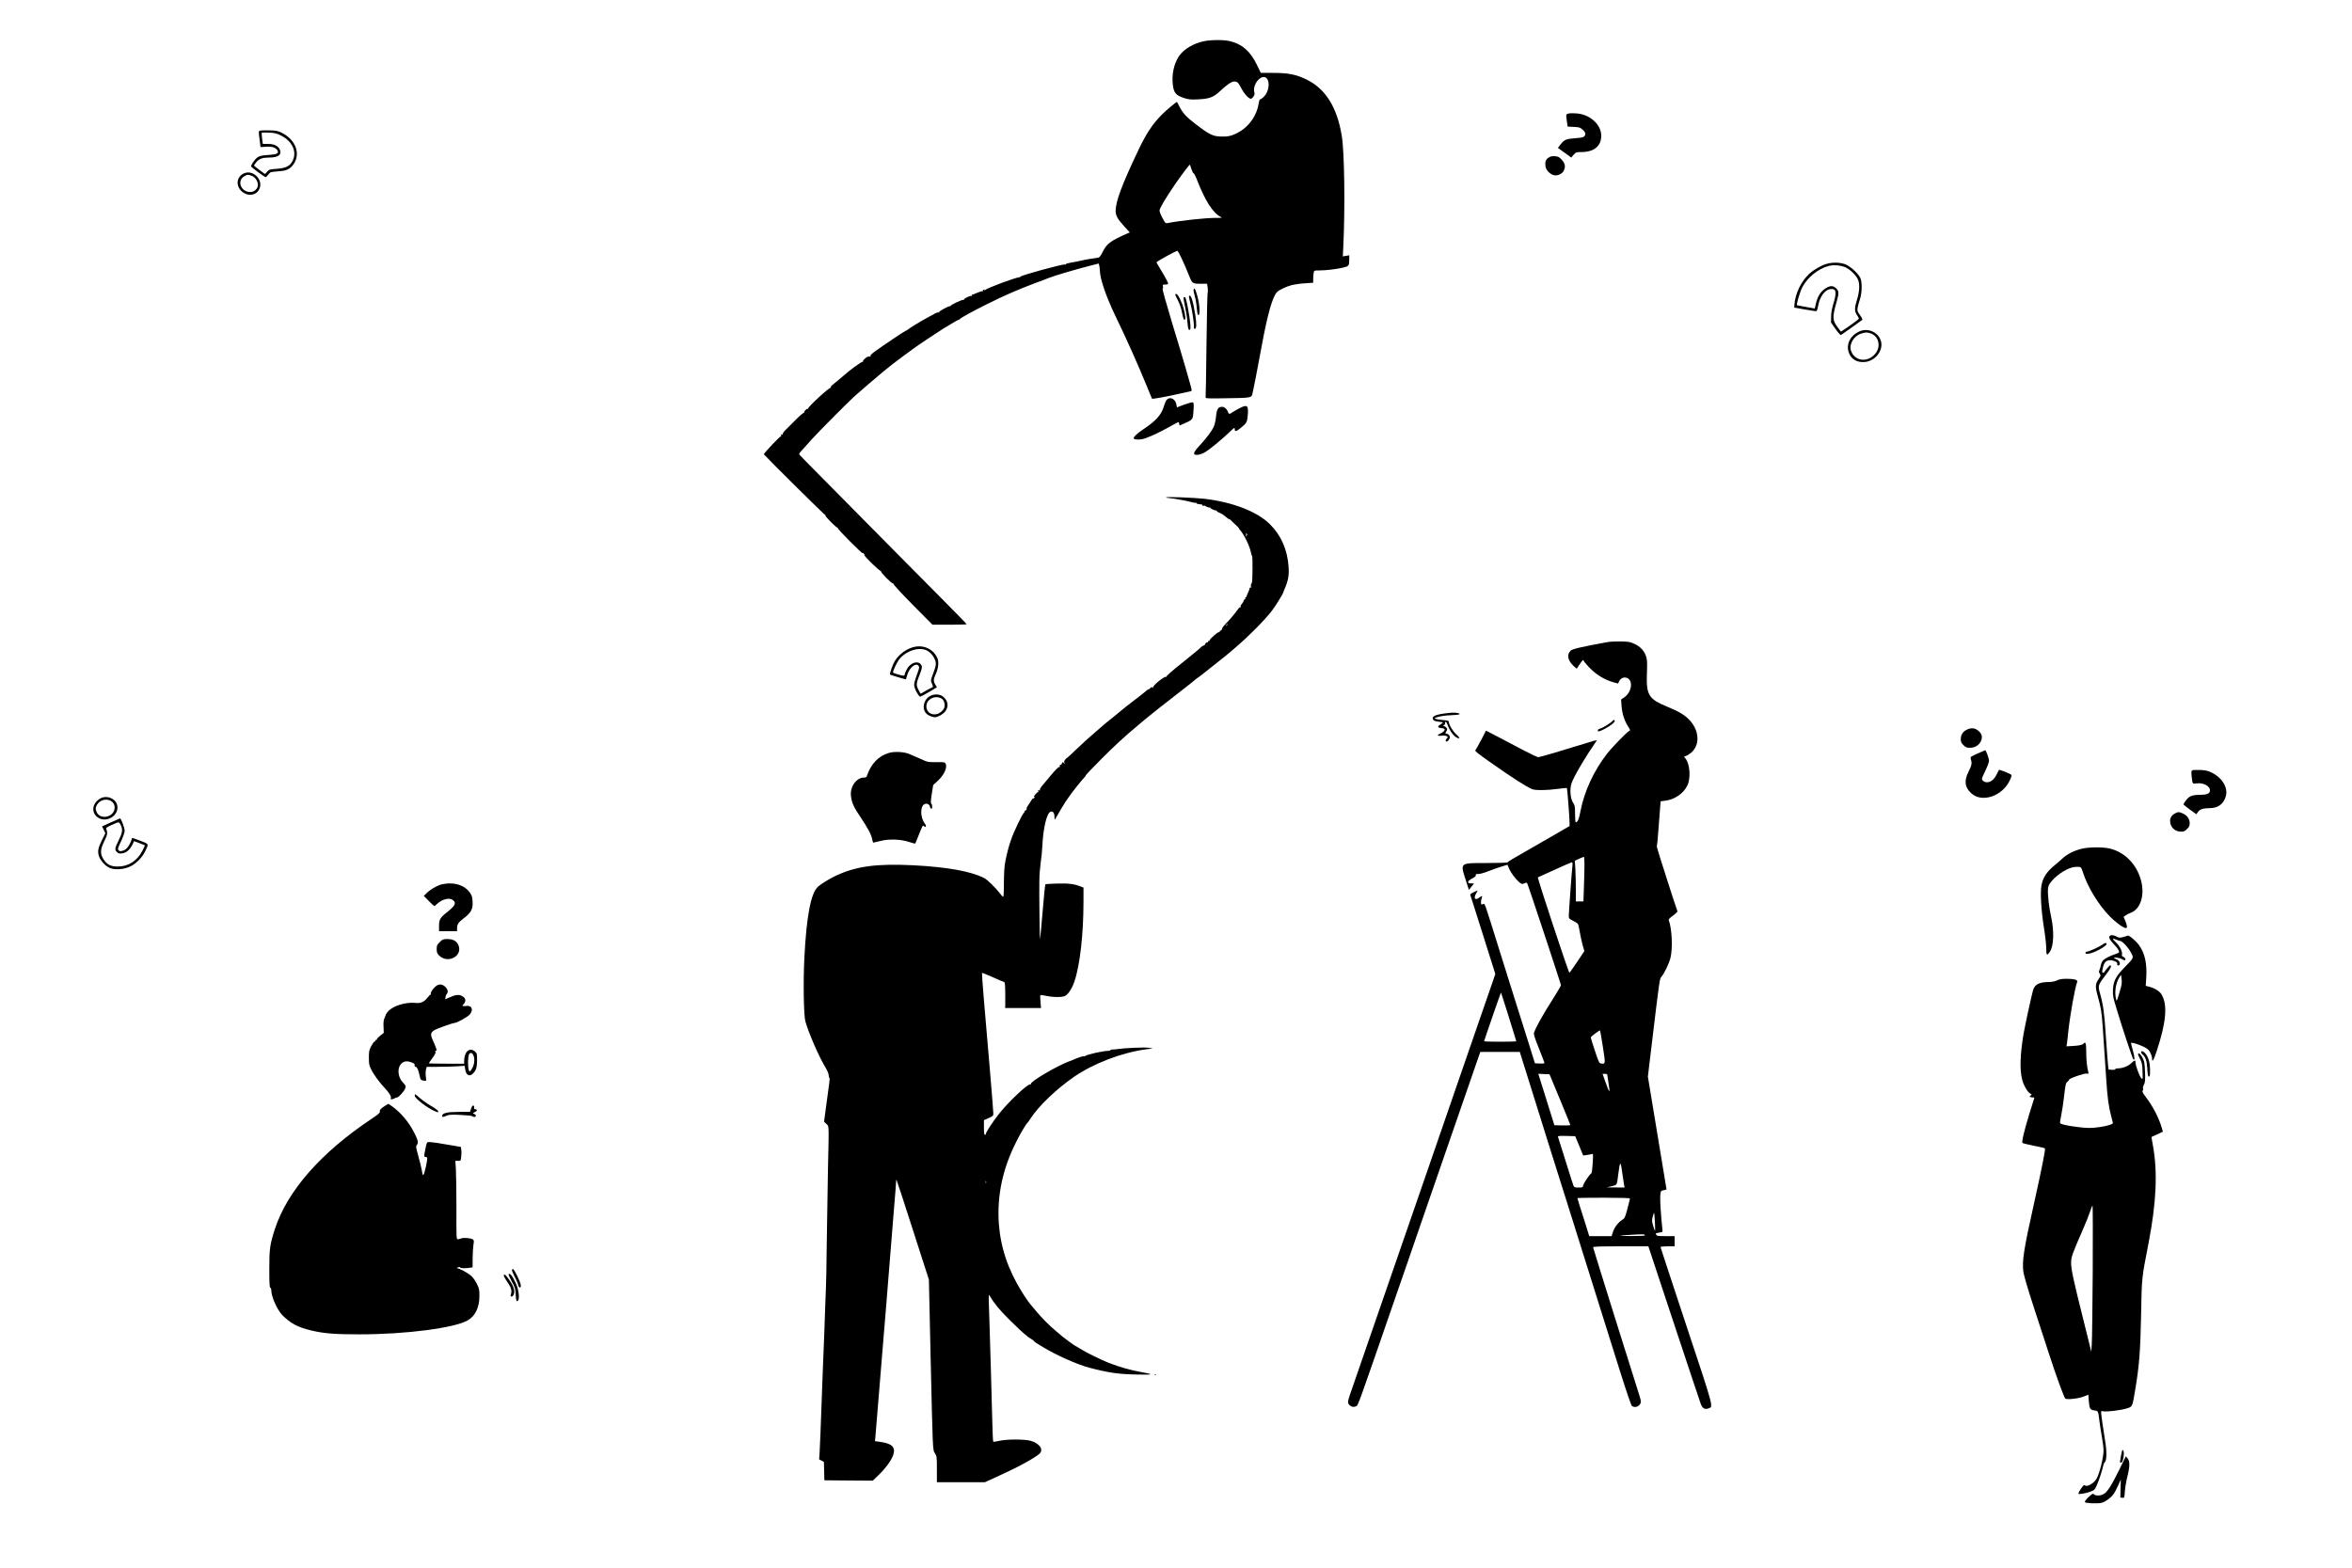 <?xml version="1.0" standalone="no"?>
<!DOCTYPE svg PUBLIC "-//W3C//DTD SVG 20010904//EN"
 "http://www.w3.org/TR/2001/REC-SVG-20010904/DTD/svg10.dtd">
<svg version="1.0" xmlns="http://www.w3.org/2000/svg"
 width="3000pt" height="2000pt" viewBox="0 0 3000 2000"
 preserveAspectRatio="xMidYMid meet">

<g transform="translate(0,2000) scale(0.1,-0.1)"
fill="#000000" stroke="none">
<path d="M15355 19474 c-135 -29 -254 -100 -315 -188 -67 -98 -97 -238 -80
-372 13 -100 41 -132 141 -164 58 -19 84 -22 176 -18 147 7 200 26 283 104 94
88 148 124 185 124 38 0 51 -14 95 -98 33 -63 89 -122 115 -122 7 0 22 12 33
28 15 21 17 34 11 57 -20 71 40 177 108 191 97 19 100 -178 4 -259 -18 -15
-36 -27 -41 -27 -4 0 -11 -20 -15 -45 -26 -179 -148 -333 -316 -401 -49 -20
-81 -26 -139 -26 -129 0 -162 15 -364 170 -104 80 -148 128 -192 212 -15 30
-29 57 -31 59 -4 7 -143 -109 -200 -168 -114 -116 -196 -241 -293 -446 -210
-441 -289 -654 -290 -775 0 -60 26 -107 112 -200 l69 -75 -28 -12 c-217 -95
-265 -130 -317 -234 -27 -54 -42 -74 -59 -76 -80 -11 -170 -26 -217 -38 -30
-7 -88 -19 -128 -25 -39 -7 -70 -15 -67 -20 3 -4 -3 -6 -12 -4 -29 7 -576
-143 -568 -156 2 -3 -4 -6 -13 -7 -49 -3 -405 -135 -436 -162 -11 -9 -16 -10
-12 -4 5 9 2 11 -8 7 -9 -3 -13 -11 -9 -17 3 -6 1 -7 -5 -3 -6 4 -36 -5 -67
-19 -31 -14 -60 -25 -66 -25 -6 0 -7 -5 -3 -12 4 -6 3 -8 -4 -4 -13 8 -103
-34 -96 -46 3 -4 -1 -6 -8 -3 -15 5 -171 -69 -162 -77 3 -3 -1 -5 -8 -4 -21 2
-147 -67 -141 -77 3 -6 1 -7 -5 -3 -6 3 -28 -3 -49 -15 -21 -12 -72 -40 -113
-62 -66 -35 -207 -122 -235 -145 -5 -4 -17 -11 -26 -14 -19 -7 -300 -196 -391
-263 -46 -34 -63 -52 -55 -58 9 -6 8 -7 -3 -6 -28 3 -39 -1 -69 -27 -17 -14
-28 -31 -24 -36 3 -7 1 -8 -5 -4 -10 6 -174 -114 -247 -181 -11 -10 -45 -38
-75 -63 -30 -25 -62 -51 -72 -59 -9 -8 -14 -19 -11 -25 3 -6 3 -8 -2 -4 -13
12 -293 -245 -287 -264 1 -5 -1 -7 -6 -4 -12 7 -54 -38 -45 -49 5 -4 3 -5 -3
-2 -6 3 -51 -34 -100 -84 -49 -50 -108 -109 -132 -132 -23 -22 -40 -47 -38
-53 3 -9 -1 -11 -11 -7 -13 5 -15 2 -10 -11 4 -9 3 -15 -2 -12 -9 6 -225 -223
-218 -230 91 -99 779 -779 783 -775 3 3 4 1 2 -5 -4 -14 142 -160 155 -156 5
1 6 -1 3 -6 -3 -5 67 -80 155 -168 87 -87 159 -155 159 -150 0 5 7 3 15 -4 8
-7 13 -16 10 -20 -7 -12 196 -210 208 -203 6 3 7 2 4 -4 -9 -14 141 -165 155
-157 7 4 8 3 4 -4 -4 -7 94 -113 245 -267 l253 -255 218 0 c120 0 218 3 218 6
0 4 -148 156 -329 338 -182 182 -436 439 -566 571 -130 132 -456 461 -723 731
-268 271 -496 501 -506 513 -19 21 -19 21 25 69 24 26 80 88 124 138 77 86
459 471 541 545 65 59 266 231 324 279 30 25 57 47 60 50 15 15 158 127 245
190 55 40 116 85 135 99 44 33 372 251 376 251 2 0 44 25 92 55 49 30 94 55
100 55 5 0 12 4 14 8 5 13 155 96 348 192 220 110 391 184 605 265 83 30 166
62 185 70 79 31 323 103 525 155 l110 28 6 -27 c4 -14 7 -43 8 -64 3 -111 81
-335 202 -586 135 -278 285 -614 394 -881 37 -91 68 -166 69 -167 5 -6 210 31
341 62 82 19 153 35 157 35 4 0 8 6 8 13 0 22 -117 424 -254 872 -76 252 -121
414 -116 420 5 6 7 21 3 33 -5 20 -1 22 31 22 20 0 36 5 36 10 0 16 -37 85
-97 183 -30 49 -53 90 -52 91 27 25 250 146 267 146 11 0 95 -179 147 -312 43
-109 41 -108 165 -108 l67 0 7 -50 c4 -28 4 -56 0 -62 -4 -7 -11 -307 -15
-667 -4 -361 -9 -663 -11 -671 -3 -13 29 -15 247 -11 319 4 336 7 347 46 12
44 71 344 123 630 73 397 135 614 192 677 25 28 123 74 193 92 36 8 111 19
168 22 l102 7 0 47 c0 26 3 62 6 79 6 31 7 31 73 31 85 0 217 16 303 36 74 18
78 23 78 108 l0 49 -41 -7 -41 -7 6 123 c24 493 15 1206 -19 1413 -59 364
-206 601 -447 719 -132 65 -233 86 -429 86 l-157 0 -52 107 c-83 170 -188 262
-342 298 -79 19 -241 18 -333 -1z m-159 -1629 c10 -30 22 -55 28 -55 6 0 26
-38 44 -85 101 -261 202 -420 297 -469 29 -15 28 -16 -60 -16 -134 0 -457 -35
-612 -66 -26 -5 -31 -1 -65 64 -21 38 -38 81 -38 96 0 28 80 163 199 336 66
96 181 250 187 250 2 0 11 -25 20 -55z"/>
<path d="M20020 18554 c-48 -9 -47 -7 -36 -91 l11 -78 60 -3 c33 -1 70 -4 82
-7 35 -8 83 -54 83 -80 0 -41 -22 -51 -122 -58 -120 -8 -145 -18 -190 -76
l-37 -48 85 -61 85 -62 30 35 c30 33 34 35 98 35 164 0 256 76 255 211 -1 141
-145 270 -314 282 -36 3 -76 3 -90 1z"/>
<path d="M3318 18334 c-21 -6 -21 -11 -6 -124 l11 -87 72 5 c77 5 125 -11 144
-47 20 -37 -6 -51 -104 -57 -128 -8 -149 -17 -196 -80 -23 -29 -39 -60 -36
-67 6 -15 172 -137 186 -137 5 0 20 15 34 34 25 32 28 33 114 39 103 6 149 23
190 70 118 134 55 331 -135 424 -50 24 -70 28 -157 30 -55 1 -108 -1 -117 -3z
m265 -62 c156 -77 216 -229 135 -348 -33 -49 -87 -71 -193 -78 -84 -6 -92 -8
-117 -36 l-28 -30 -70 51 c-38 28 -70 54 -70 58 0 4 14 23 30 43 35 42 78 58
160 58 118 0 167 35 140 99 -20 49 -72 75 -151 75 l-67 0 -9 68 c-5 38 -7 71
-4 74 3 3 45 4 92 2 72 -3 97 -9 152 -36z"/>
<path d="M19752 17989 c-37 -24 -47 -53 -39 -112 7 -49 60 -103 112 -113 44
-8 100 18 119 55 27 52 21 93 -22 141 -33 37 -44 43 -87 47 -39 3 -57 -1 -83
-18z"/>
<path d="M3089 17776 c-85 -58 -75 -179 21 -237 67 -41 148 -28 187 30 86 128
-81 293 -208 207z m126 -20 c41 -18 75 -69 75 -114 0 -49 -46 -92 -97 -92
-116 0 -174 136 -84 197 40 27 59 28 106 9z"/>
<path d="M23289 16631 c-66 -21 -158 -75 -210 -123 -104 -94 -179 -250 -191
-392 l-3 -40 130 -23 c72 -12 137 -23 146 -23 13 0 20 15 28 61 23 131 93 222
172 222 62 0 67 -44 24 -188 -19 -61 -28 -115 -29 -165 l-1 -75 58 -83 c37
-52 63 -80 70 -75 20 12 262 184 271 193 5 5 -8 31 -29 60 -34 46 -37 55 -31
93 4 23 17 71 29 107 29 87 31 228 3 280 -33 61 -129 146 -191 169 -70 26
-168 27 -246 2z m247 -40 c58 -26 127 -90 157 -146 31 -57 28 -154 -6 -266
-34 -107 -34 -149 -2 -197 14 -20 25 -41 25 -47 -1 -8 -94 -77 -201 -148 l-28
-18 -41 55 c-68 90 -70 130 -14 325 32 110 31 136 -5 172 -34 33 -66 37 -114
13 -76 -39 -123 -107 -147 -216 l-12 -54 -112 20 c-61 11 -113 21 -115 22 -10
8 35 164 66 226 63 124 196 235 332 274 62 18 156 11 217 -15z"/>
<path d="M15225 16308 c-4 -9 3 -45 13 -80 11 -35 23 -106 27 -156 6 -68 11
-92 21 -92 23 0 17 125 -10 230 -25 96 -41 126 -51 98z"/>
<path d="M14990 16243 c0 -5 16 -40 36 -78 22 -44 42 -104 52 -158 10 -56 21
-87 29 -87 18 0 16 44 -7 134 -22 87 -76 196 -96 196 -8 0 -14 -3 -14 -7z"/>
<path d="M15166 16222 c-3 -5 4 -40 14 -78 24 -83 52 -265 48 -308 -2 -22 1
-31 12 -31 22 0 24 58 6 178 -28 181 -59 273 -80 239z"/>
<path d="M15097 16203 c-3 -5 6 -57 19 -118 13 -60 27 -150 30 -198 7 -86 16
-109 35 -90 16 16 -23 284 -57 396 -6 18 -19 23 -27 10z"/>
<path d="M23715 15771 c-123 -56 -176 -177 -126 -287 33 -73 103 -110 197
-102 136 11 243 154 204 272 -36 111 -167 167 -275 117z m136 -21 c111 -31
147 -168 68 -263 -98 -119 -269 -95 -311 44 -24 80 41 186 131 213 57 18 67
18 112 6z"/>
<path d="M14882 14900 c-10 -11 -26 -48 -36 -81 -30 -108 -101 -188 -262 -295
-78 -52 -124 -95 -124 -115 0 -16 53 -22 109 -12 57 11 206 78 341 154 138 77
124 72 130 45 l5 -24 50 21 c125 55 121 49 129 185 4 68 2 84 -10 89 -8 3 -57
-10 -109 -29 l-93 -35 -7 36 c-13 72 -81 106 -123 61z"/>
<path d="M15804 14789 c-32 -17 -71 -40 -86 -50 -33 -24 -45 -24 -53 0 -12 39
-46 71 -75 71 -52 0 -69 -26 -79 -120 -4 -47 -17 -107 -29 -133 -25 -56 -92
-145 -185 -246 -80 -86 -87 -117 -25 -114 21 1 57 12 80 24 63 31 231 169 374
307 18 17 24 15 24 -8 0 -30 20 -24 75 20 77 63 82 72 90 159 12 132 -5 146
-111 90z"/>
<path d="M14872 13654 c4 -3 28 -8 55 -10 26 -2 71 -9 98 -14 28 -6 64 -12 80
-15 17 -2 54 -11 84 -19 30 -8 58 -13 62 -10 4 2 9 -1 11 -7 2 -6 20 -11 40
-12 20 0 35 -4 32 -8 -2 -4 3 -10 12 -13 8 -3 12 -2 9 4 -3 6 10 1 29 -11 19
-11 41 -17 47 -13 7 4 9 3 6 -3 -6 -9 59 -39 76 -35 4 1 7 -2 7 -7 0 -5 12
-14 28 -20 33 -13 56 -28 95 -61 16 -14 33 -25 38 -25 5 0 13 -4 17 -10 4 -5
30 -31 59 -57 29 -27 49 -48 46 -48 -4 0 3 -10 14 -22 51 -56 125 -210 139
-288 4 -19 10 -40 15 -46 8 -10 6 -304 -2 -334 -3 -8 -8 -20 -12 -27 -4 -6 -4
-19 0 -29 4 -12 3 -15 -5 -10 -7 4 -12 1 -12 -7 0 -7 -9 -32 -20 -55 -11 -22
-20 -46 -20 -52 0 -5 -5 -10 -11 -10 -6 0 -8 -7 -5 -16 3 -8 2 -12 -3 -9 -5 3
-13 -5 -16 -17 -4 -13 -16 -33 -27 -45 -12 -12 -17 -27 -13 -34 5 -7 4 -10 -2
-6 -6 4 -19 -6 -29 -21 -20 -31 -97 -125 -134 -163 -56 -58 -72 -78 -74 -95
-2 -11 -9 -19 -17 -19 -8 -1 -13 -6 -12 -13 2 -6 -3 -9 -10 -7 -13 5 -124 -93
-119 -107 1 -4 -4 -7 -10 -6 -7 2 -12 -3 -10 -10 1 -8 -2 -11 -7 -8 -9 6 -26
-10 -33 -29 -1 -5 -9 -10 -17 -12 -12 -1 -31 -17 -80 -63 -9 -8 -103 -84 -208
-169 -106 -84 -190 -158 -186 -164 3 -6 1 -7 -5 -3 -20 12 -177 -117 -166
-137 5 -9 4 -9 -6 0 -11 10 -17 8 -32 -9 -10 -12 -18 -17 -18 -13 0 5 -12 -3
-27 -16 -16 -14 -57 -48 -93 -75 -171 -131 -205 -158 -210 -164 -3 -3 -48 -40
-100 -82 -52 -41 -106 -85 -120 -97 -14 -12 -45 -39 -69 -59 -24 -20 -70 -61
-102 -89 -32 -29 -70 -63 -85 -75 -15 -13 -72 -67 -128 -120 -56 -54 -104 -98
-108 -98 -4 0 -15 -11 -24 -25 -14 -21 -14 -28 -3 -43 12 -15 11 -15 -8 1 -21
18 -21 18 -28 -2 -3 -11 -12 -20 -18 -18 -7 1 -11 -6 -9 -17 2 -10 -1 -15 -6
-12 -10 6 -52 -37 -143 -147 -35 -43 -74 -91 -87 -105 -12 -15 -20 -32 -18
-39 3 -8 -1 -10 -11 -6 -13 5 -15 2 -10 -11 4 -9 3 -15 -2 -12 -5 3 -21 -11
-37 -31 -15 -20 -22 -33 -16 -29 8 5 10 2 6 -8 -3 -9 -10 -14 -16 -13 -5 1
-17 -12 -26 -28 -10 -17 -27 -45 -40 -62 -13 -18 -21 -37 -17 -42 3 -6 -4 -15
-15 -21 -11 -6 -18 -15 -15 -21 4 -5 2 -9 -4 -9 -15 0 -140 -261 -165 -345 -2
-5 -6 -17 -9 -25 -16 -43 -48 -166 -63 -245 -13 -66 -18 -140 -19 -276 0 -120
-4 -185 -10 -182 -5 2 -25 24 -43 48 -55 72 -158 172 -199 193 -171 87 -474
141 -903 163 -464 23 -726 -11 -984 -131 -75 -34 -196 -108 -234 -144 -89 -81
-145 -371 -172 -901 -16 -306 -9 -741 13 -818 46 -158 177 -458 262 -596 20
-34 35 -72 35 -90 0 -17 4 -31 8 -31 5 0 5 -28 0 -62 -5 -35 -22 -161 -38
-280 l-29 -218 30 -29 c34 -35 33 24 19 -611 -5 -250 -11 -669 -15 -930 -3
-261 -7 -506 -10 -545 -2 -38 -7 -155 -10 -260 -3 -104 -8 -237 -10 -295 -5
-92 -34 -869 -50 -1310 -3 -85 -8 -194 -11 -242 l-6 -86 31 -16 30 -16 3 -118
3 -117 308 -3 309 -2 75 72 c92 89 168 195 188 261 28 95 -17 140 -162 161
l-73 10 5 46 c3 25 14 162 25 305 21 263 66 814 75 915 3 30 16 192 30 360 62
772 78 968 105 1303 17 197 30 370 30 384 0 15 2 24 5 21 3 -2 97 -290 209
-639 l204 -634 21 -945 c29 -1265 27 -1226 57 -1272 23 -36 24 -45 24 -203 l0
-165 306 0 306 0 136 62 c263 118 495 243 560 301 56 51 6 130 -106 164 -76
24 -316 24 -412 0 -36 -8 -68 -13 -71 -9 -4 4 -10 131 -13 282 -4 151 -11 417
-16 590 -5 173 -12 401 -15 505 -3 105 -8 262 -11 350 -5 158 -5 160 13 128
49 -86 119 -171 247 -299 120 -119 161 -157 241 -222 6 -4 25 -17 43 -27 17
-11 32 -22 32 -26 0 -4 21 -20 48 -35 26 -16 55 -33 64 -39 175 -106 437 -223
593 -264 249 -65 369 -82 610 -87 210 -4 218 1 55 31 -156 29 -267 61 -415
117 -102 40 -293 134 -367 181 -31 21 -60 37 -63 37 -5 0 -153 108 -165 120
-3 3 -41 35 -85 72 -84 70 -180 167 -255 258 -25 30 -47 57 -50 60 -20 19 -77
99 -127 180 -177 285 -271 567 -293 873 -24 351 48 693 218 1032 54 110 130
237 151 255 4 3 19 25 35 50 104 161 337 383 561 536 249 170 607 306 913 347
l87 11 -55 9 c-48 8 -308 -3 -400 -17 -14 -3 -40 -5 -58 -5 -18 -1 -31 -4 -29
-8 3 -5 -9 -9 -26 -9 -78 -3 -270 -46 -293 -65 -6 -5 -13 -7 -16 -4 -5 5 -72
-16 -113 -34 -11 -5 -51 -22 -90 -36 -158 -61 -484 -254 -477 -284 1 -7 -2
-10 -8 -6 -25 15 -271 -216 -394 -370 -83 -104 -179 -252 -172 -264 3 -4 -1
-8 -9 -8 -12 0 -15 19 -15 93 l0 93 60 27 c56 25 60 29 60 60 0 19 -20 274
-45 567 -25 292 -59 687 -75 877 -16 189 -27 346 -25 348 2 3 60 -20 127 -50
68 -31 133 -59 146 -62 21 -7 22 -12 24 -144 1 -75 1 -149 0 -164 l-2 -28 229
0 229 0 -3 35 c-7 77 -9 125 -4 130 3 2 37 -2 75 -10 94 -20 208 -19 243 1 39
23 87 98 115 181 71 208 116 606 116 1024 l0 176 -42 16 c-82 31 -149 39 -293
35 -79 -2 -147 -6 -151 -10 -4 -4 -20 -159 -35 -345 -16 -186 -30 -345 -33
-353 -5 -18 -12 576 -9 750 1 69 9 170 17 225 9 55 18 150 21 210 11 233 57
425 106 440 30 10 49 -17 49 -69 1 -36 2 -38 12 -21 28 51 123 211 128 215 3
3 23 32 45 65 38 57 166 217 199 250 9 9 16 20 16 25 0 4 84 93 188 197 169
171 320 310 487 448 33 28 65 55 71 60 6 6 38 31 70 57 33 26 86 69 119 95 32
26 134 106 225 176 169 131 223 174 244 193 6 6 18 15 27 20 9 5 34 23 55 41
22 17 100 79 174 138 74 58 151 120 170 137 19 16 59 51 89 76 172 148 365
344 457 464 42 54 144 220 144 234 0 3 6 20 14 37 47 108 60 177 52 285 -15
221 -95 403 -241 547 -161 158 -465 277 -825 321 -129 15 -509 30 -498 18z
m1023 -492 c-17 -15 -18 -15 -6 0 7 9 9 23 5 30 -6 10 -4 11 7 0 11 -10 10
-15 -6 -30z m-235 -1126 c0 -2 -8 -10 -17 -17 -16 -13 -17 -12 -4 4 13 16 21
21 21 13z m-3083 -7128 c-3 -7 -5 -2 -5 12 0 14 2 19 5 13 2 -7 2 -19 0 -25z"/>
<path d="M20500 11808 c-341 -63 -443 -87 -465 -108 -52 -49 -41 -120 30 -190
24 -24 46 -42 48 -39 1 2 18 28 37 56 33 50 50 64 50 43 0 -5 28 -39 62 -76
94 -100 201 -166 323 -200 28 -8 51 -14 53 -14 1 0 7 11 12 24 14 37 53 59 90
51 95 -21 80 -181 -23 -252 l-40 -27 6 -81 c6 -94 35 -187 82 -261 30 -46 32
-54 17 -58 -24 -8 -217 -206 -283 -290 -169 -217 -292 -483 -340 -735 -20
-106 -35 -141 -61 -141 -4 0 -8 48 -8 106 0 89 -3 110 -19 133 -29 40 -44 112
-39 186 3 53 13 82 52 159 48 95 166 289 244 401 23 32 40 60 38 62 -1 2 -52
-12 -112 -31 -328 -102 -614 -186 -633 -186 -11 0 -103 43 -203 96 -101 53
-246 130 -323 170 l-141 73 -63 -122 c-35 -67 -68 -125 -73 -128 -11 -7 25
-37 187 -151 281 -198 453 -309 538 -346 39 -17 194 -15 328 4 61 8 113 13
115 11 5 -4 34 -387 34 -443 l0 -42 -177 -103 c-193 -111 -438 -253 -545 -314
-38 -22 -68 -43 -68 -47 0 -4 -118 -8 -263 -8 -349 0 -342 6 -274 -209 l43
-134 33 41 33 42 -36 0 c-63 0 -52 31 25 70 26 14 37 25 33 35 -5 12 2 15 33
15 21 0 77 15 123 34 47 19 122 45 167 59 l81 25 20 -47 c23 -55 82 -135 129
-175 31 -26 36 -27 64 -16 25 11 32 11 39 0 12 -20 430 -1282 430 -1299 0 -7
-42 -79 -93 -160 -137 -215 -231 -382 -251 -449 -5 -16 12 -72 63 -197 39 -97
71 -180 71 -186 0 -6 -24 -9 -61 -7 l-61 3 -84 270 c-47 149 -109 347 -139
440 -29 94 -126 402 -215 685 -223 715 -197 641 -226 634 -21 -6 -24 -3 -24
24 0 17 4 42 10 56 11 31 4 32 -30 6 -56 -44 -80 -9 -38 58 12 19 17 33 12 31
-64 -27 -94 -45 -91 -54 3 -5 75 -235 162 -510 l158 -500 -27 -80 c-28 -82
-230 -668 -396 -1145 -84 -241 -202 -584 -345 -1000 -96 -277 -230 -667 -373
-1080 -77 -223 -247 -713 -377 -1090 -130 -377 -266 -770 -302 -874 -62 -176
-65 -191 -52 -215 20 -36 63 -49 97 -31 27 16 10 -33 522 1450 45 129 101 291
125 360 24 69 93 269 153 445 61 176 149 430 195 565 393 1137 563 1627 577
1668 l12 32 252 0 251 0 148 -472 c81 -260 183 -585 226 -723 44 -137 177
-560 296 -940 119 -379 274 -874 345 -1100 71 -225 190 -603 264 -840 87 -276
141 -434 152 -442 27 -20 68 -15 92 10 27 29 27 47 3 123 -78 241 -591 1883
-591 1892 0 9 85 12 353 12 l352 0 325 -981 c179 -540 333 -1002 343 -1028 21
-58 51 -76 97 -59 66 23 78 -23 -280 1056 -181 547 -330 999 -330 1003 0 5 41
9 90 9 l90 0 0 65 0 65 -114 0 c-95 0 -115 3 -120 16 -3 9 -6 17 -6 19 0 2 20
7 44 10 44 7 44 7 40 43 -18 160 -32 378 -27 428 6 62 6 62 43 70 l37 9 -119
720 -119 720 46 385 c101 842 104 863 124 885 34 36 98 168 117 240 32 123 21
377 -21 486 -4 10 12 28 55 59 33 24 59 49 56 55 -30 80 -266 817 -263 822 3
5 12 105 21 223 9 118 19 247 22 287 l6 71 58 7 c119 14 232 91 282 193 46 93
34 274 -23 345 l-19 25 28 10 c16 5 45 24 65 41 112 99 103 278 -20 412 -63
67 -130 108 -286 173 -241 99 -271 150 -260 435 5 132 3 165 -11 208 -24 71
-73 124 -148 159 -57 26 -74 29 -178 31 -63 1 -140 -3 -170 -9z m-290 -2841
c0 -57 -3 -186 -7 -285 l-6 -182 -49 0 -48 0 0 153 c0 85 -3 202 -6 260 l-7
106 54 25 c30 13 57 25 62 25 4 1 7 -46 7 -102z m-154 -19 c-9 -77 -46 -591
-46 -633 0 -32 4 -37 60 -65 53 -27 60 -34 66 -67 16 -93 44 -222 58 -267 l15
-49 -92 -138 c-51 -76 -95 -138 -99 -139 -11 0 -412 1214 -402 1217 5 2 101
46 214 97 113 52 211 94 218 95 10 1 12 -11 8 -51z m-812 -1919 c53 -168 96
-309 96 -313 0 -3 -92 -6 -205 -6 -113 0 -205 3 -205 6 0 9 213 624 215 622 2
-2 46 -141 99 -309z m1201 -385 c34 -221 34 -219 -21 -212 -26 3 -30 11 -81
163 -29 88 -53 164 -52 170 0 11 111 94 118 89 2 -2 18 -96 36 -210z m-548
-669 c73 -176 133 -324 133 -328 0 -4 -46 -6 -102 -5 l-102 3 -12 40 c-13 43
-169 542 -184 588 l-9 28 71 -3 72 -3 133 -320z m603 318 c0 -5 7 -48 15 -98
26 -159 17 -154 -45 23 l-29 82 29 0 c17 0 30 -3 30 -7z m-357 -911 l51 -124
46 7 c25 3 53 9 64 12 18 5 18 0 11 -118 -4 -68 -11 -126 -17 -128 -18 -6 -96
-121 -103 -151 -6 -29 -9 -30 -61 -30 -47 0 -56 3 -64 23 -5 12 -51 155 -101
317 -50 162 -94 301 -97 308 -3 10 20 12 108 10 l112 -3 51 -123z m551 -357
c9 -66 19 -132 22 -147 l6 -28 -114 1 -113 1 63 15 c70 17 65 9 82 143 24 188
31 190 54 15z m96 -315 c0 -6 -14 -64 -32 -130 -29 -111 -34 -122 -65 -141
-51 -32 -101 -97 -120 -156 l-17 -53 -142 0 -143 0 -46 148 c-26 81 -60 189
-76 240 -16 51 -29 94 -29 97 0 3 151 5 335 5 218 0 335 -4 335 -10z m319
-304 c3 -63 3 -112 0 -108 -3 4 -14 35 -24 68 -15 54 -16 68 -4 113 7 28 15
49 17 46 3 -2 7 -56 11 -119z m-129 -167 c0 -5 -70 -8 -172 -8 -193 2 -189 6
17 17 144 8 155 7 155 -9z"/>
<path d="M11670 11749 c-97 -19 -199 -91 -255 -179 -27 -43 -71 -167 -62 -176
5 -5 201 -64 202 -61 1 1 9 28 18 59 28 92 110 158 143 114 13 -19 12 -27 -30
-139 -14 -37 -26 -84 -26 -104 0 -46 59 -156 81 -150 8 2 59 30 113 61 l97 58
-21 34 c-26 45 -25 67 5 133 33 70 42 154 23 201 -47 112 -165 173 -288 149z
m142 -43 c46 -20 87 -62 110 -115 24 -51 20 -82 -23 -194 -28 -73 -29 -79 -14
-113 19 -46 19 -51 -3 -58 -10 -4 -45 -22 -77 -41 -31 -19 -59 -35 -61 -35 -2
0 -15 23 -30 51 -30 60 -28 82 17 194 34 87 36 108 9 135 -44 44 -131 10 -173
-68 -15 -27 -27 -57 -27 -66 0 -9 -7 -16 -15 -16 -27 0 -135 33 -135 41 0 20
43 115 71 155 76 111 245 174 351 130z"/>
<path d="M11875 11126 c-88 -38 -122 -155 -65 -224 22 -26 78 -52 115 -52 36
0 98 34 128 70 52 62 42 142 -25 194 -40 30 -102 35 -153 12z m139 -41 c27
-18 42 -68 32 -108 -8 -34 -53 -75 -92 -86 -76 -21 -140 26 -138 100 3 93 116
147 198 94z"/>
<path d="M18434 10899 c-131 -17 -175 -39 -155 -78 8 -14 25 -22 59 -26 26 -3
54 -7 62 -9 9 -1 0 -12 -23 -25 -45 -28 -43 -45 4 -49 19 -2 38 -7 43 -12 13
-12 -17 -45 -55 -60 -46 -19 -36 -33 19 -26 58 7 95 -11 68 -33 -9 -8 -16 -20
-16 -27 0 -25 29 -15 44 15 13 25 13 31 0 50 -8 11 -24 21 -34 21 -18 0 -18 1
-2 29 14 25 14 31 2 46 -8 10 -23 21 -35 25 -17 7 -17 9 -2 9 15 1 22 12 18
34 -2 15 20 6 25 -10 27 -86 90 -174 135 -188 37 -12 31 2 -17 47 -45 41 -94
124 -94 159 0 13 -16 18 -78 23 -80 7 -120 20 -92 30 57 19 118 29 205 32 100
3 134 16 74 28 -37 7 -73 6 -155 -5z"/>
<path d="M20569 10804 c-22 -27 -127 -92 -159 -99 -30 -6 -43 -35 -17 -35 24
0 132 59 173 94 28 25 36 37 28 46 -8 8 -15 6 -25 -6z"/>
<path d="M25085 10690 c-50 -25 -75 -65 -75 -120 0 -34 6 -48 34 -76 29 -29
41 -34 83 -34 57 0 105 26 133 72 35 58 21 115 -39 155 -42 28 -84 29 -136 3z"/>
<path d="M25222 10386 c-81 -36 -92 -44 -86 -61 19 -61 16 -84 -25 -165 -61
-122 -52 -201 31 -279 136 -128 401 -39 495 167 14 29 23 58 20 65 -4 11 -156
73 -160 65 -1 -1 -15 -29 -31 -60 -31 -64 -75 -98 -124 -98 -32 0 -62 22 -62
45 0 8 20 55 45 106 25 51 45 106 45 123 0 31 -39 137 -49 135 -3 -1 -48 -20
-99 -43z"/>
<path d="M11340 10395 c-134 -38 -231 -139 -284 -297 -3 -12 -16 -18 -36 -18
-97 0 -180 -118 -166 -234 10 -87 35 -143 124 -274 93 -138 139 -226 148 -284
4 -21 10 -38 13 -38 4 0 45 10 91 21 112 29 260 23 368 -13 40 -14 75 -22 77
-19 2 4 22 53 45 111 51 127 49 124 65 110 28 -23 35 1 11 33 -62 85 -61 231
4 252 26 8 58 -10 62 -37 2 -12 9 -23 16 -26 16 -5 16 50 1 65 -9 9 -7 40 6
125 l18 113 54 49 c85 77 130 175 104 224 -10 19 -20 20 -118 19 -107 -1 -109
-1 -203 42 -52 23 -117 52 -145 63 -67 27 -184 33 -255 13z"/>
<path d="M27961 10172 c-10 -8 -12 -25 -6 -78 10 -95 11 -96 57 -89 90 15 183
-34 176 -94 -4 -36 -41 -51 -122 -51 -101 0 -142 -15 -182 -68 -19 -25 -34
-48 -34 -53 0 -4 37 -34 82 -67 l83 -60 20 29 c24 35 68 49 150 49 107 0 179
54 206 154 30 111 -51 240 -190 304 -43 20 -76 27 -141 29 -47 2 -91 0 -99 -5z"/>
<path d="M1275 9811 c-101 -62 -114 -178 -28 -239 109 -77 274 23 249 151 -18
91 -139 139 -221 88z m136 -27 c43 -22 62 -72 46 -121 -31 -96 -180 -115 -222
-28 -20 43 -19 63 4 101 35 57 113 79 172 48z"/>
<path d="M27745 9624 c-43 -22 -65 -54 -65 -97 0 -78 60 -137 140 -137 34 0
48 6 76 34 27 27 34 42 34 73 0 53 -32 100 -83 123 -51 24 -64 24 -102 4z"/>
<path d="M1413 9508 l-111 -51 21 -44 21 -43 -41 -83 c-50 -100 -60 -143 -43
-203 17 -60 87 -138 145 -159 65 -25 173 -17 252 19 76 34 158 117 195 196 47
98 50 90 -60 133 -53 21 -100 37 -104 37 -3 0 -9 -13 -13 -29 -3 -16 -20 -50
-36 -75 -23 -34 -41 -49 -70 -58 -34 -10 -42 -9 -56 4 -14 15 -12 25 31 115
28 61 46 113 46 135 0 35 -46 159 -59 157 -3 0 -56 -23 -118 -51z m131 -43
c23 -57 17 -89 -34 -193 -46 -92 -48 -114 -19 -143 17 -17 30 -20 66 -16 53 6
101 47 133 113 l20 43 67 -25 c38 -14 69 -27 71 -28 1 -2 -12 -31 -29 -65 -66
-131 -178 -205 -314 -206 -91 0 -139 23 -182 89 -48 71 -46 127 8 236 40 80
44 106 24 153 -6 14 6 23 66 51 41 19 81 35 89 35 9 1 23 -18 34 -44z"/>
<path d="M26544 9170 c-94 -24 -182 -70 -236 -121 -24 -22 -63 -57 -88 -77
-112 -90 -162 -164 -181 -268 -17 -91 -4 -313 30 -529 17 -104 31 -227 31
-273 0 -92 8 -100 47 -43 49 73 56 264 15 446 -27 117 -45 283 -40 350 4 42
12 61 43 99 78 95 219 181 305 186 75 4 74 5 99 -72 59 -184 196 -410 338
-555 79 -82 177 -153 211 -153 18 0 15 35 -10 92 l-21 50 24 19 c13 10 44 26
69 35 120 44 178 221 131 403 -53 211 -207 370 -403 416 -90 21 -275 19 -364
-5z"/>
<path d="M5614 8712 c-61 -21 -139 -70 -179 -112 l-29 -30 64 -65 c36 -36 67
-65 70 -65 3 0 19 13 36 29 67 63 162 84 205 45 42 -38 25 -69 -88 -159 -78
-61 -93 -89 -93 -168 l0 -67 115 0 115 0 0 35 c0 49 15 75 65 114 114 86 138
127 133 226 -3 60 -8 79 -33 115 -55 79 -146 120 -264 120 -36 -1 -89 -9 -117
-18z"/>
<path d="M26906 8054 c-8 -21 9 -50 57 -101 42 -43 66 -79 67 -99 0 -6 -18
-16 -39 -23 -71 -21 -150 -62 -171 -88 -10 -14 -22 -41 -25 -62 -4 -20 -11
-46 -17 -58 -8 -17 -7 -28 5 -46 14 -22 13 -26 -14 -66 -45 -67 -46 -99 -11
-225 40 -140 49 -195 62 -381 5 -82 15 -215 20 -295 6 -80 17 -248 25 -375 15
-235 30 -350 65 -481 11 -40 20 -78 20 -82 0 -24 -184 -62 -300 -62 -120 1
-347 37 -372 59 -5 4 1 50 13 101 11 52 28 167 38 255 16 140 21 161 40 173
11 8 21 20 21 26 0 18 201 87 229 80 22 -7 23 -5 17 22 -17 63 -26 154 -26
256 0 107 -9 135 -33 105 -15 -18 -61 -28 -150 -32 l-69 -4 6 37 c3 20 11 84
16 142 23 215 87 578 115 642 11 26 -36 41 -131 41 -61 0 -93 -5 -125 -20 -27
-12 -65 -21 -96 -21 -132 0 -190 -29 -212 -108 -23 -83 -101 -445 -121 -558
-44 -267 -50 -458 -16 -582 19 -73 64 -151 99 -173 23 -14 26 -19 13 -24 -27
-11 -18 -27 15 -27 26 0 30 -3 24 -17 -4 -10 -32 -99 -62 -198 -69 -228 -98
-354 -86 -366 5 -5 70 -21 144 -36 74 -14 137 -29 142 -33 10 -8 -38 -251
-138 -700 -133 -594 -155 -739 -136 -880 7 -44 58 -219 125 -425 63 -192 153
-467 199 -610 97 -299 195 -566 211 -578 22 -16 169 0 232 26 l61 24 6 -78 c8
-102 16 -115 71 -123 51 -8 48 -2 66 -146 6 -47 20 -135 31 -197 11 -62 20
-136 20 -165 1 -89 -52 -302 -90 -365 -36 -58 -119 -106 -145 -84 -10 9 -19 4
-38 -21 -27 -36 -48 -72 -48 -84 0 -12 93 4 151 25 53 20 58 25 83 80 29 66
72 197 83 251 3 19 12 40 20 45 25 19 27 139 4 275 -24 145 -51 335 -51 363 0
15 5 18 29 12 42 -9 221 13 296 36 76 23 73 17 110 239 51 302 66 495 75 960
9 477 6 453 94 905 101 524 119 912 56 1255 -11 57 -18 104 -17 105 1 0 34 16
74 34 l71 34 -15 51 c-38 128 -111 270 -204 392 -37 49 -47 69 -39 79 6 7 8
19 4 28 -3 8 2 30 12 49 14 26 17 55 15 143 -1 61 -7 127 -12 149 -13 47 -49
106 -66 106 -19 0 -16 -12 14 -71 24 -45 28 -67 31 -158 4 -105 4 -106 -16
-86 -23 23 -76 170 -74 203 2 31 -13 28 -55 -13 -38 -37 -111 -65 -170 -65
-18 0 -33 -5 -33 -11 0 -6 -17 -9 -42 -7 l-43 3 -7 60 c-4 33 -16 200 -28 370
-19 297 -33 395 -75 545 -27 97 -26 101 77 237 51 66 68 98 63 110 -5 15 -12
11 -45 -27 -22 -25 -40 -48 -40 -52 0 -5 -7 -8 -15 -8 -11 0 -13 8 -9 33 17
96 42 127 102 127 43 0 95 -27 88 -45 -7 -18 12 -31 26 -17 18 18 0 59 -32 72
-17 7 -33 16 -35 20 -8 13 78 -2 100 -16 11 -8 25 -14 32 -14 23 0 14 30 -12
42 -19 8 -23 16 -19 34 8 32 -27 103 -75 149 -51 49 -52 60 -3 39 20 -9 45
-17 55 -18 29 -4 102 -81 137 -147 38 -72 41 -65 -81 -190 -111 -114 -143
-175 -148 -286 -3 -75 1 -96 48 -250 73 -243 201 -626 211 -637 22 -22 19 28
-5 113 -15 51 -25 94 -23 96 8 9 99 -19 158 -48 54 -27 69 -40 88 -77 12 -24
22 -57 22 -72 0 -59 18 -31 58 90 124 374 142 597 61 728 -24 39 -88 78 -153
95 l-47 12 7 106 c11 179 -19 313 -93 414 -41 56 -130 130 -145 121 -5 -4 -31
-12 -57 -19 -42 -11 -52 -10 -82 6 -42 23 -85 24 -93 3z m133 -699 c-39 -133
-41 -136 -49 -100 -21 87 -4 203 42 275 l22 35 7 -55 c6 -46 3 -72 -22 -155z
m-346 -3575 c-3 -448 -8 -862 -12 -920 l-6 -105 -102 410 c-127 507 -156 642
-156 725 0 71 14 113 151 425 39 88 81 195 94 237 15 49 25 70 29 60 3 -9 4
-384 2 -832z"/>
<path d="M5609 7981 c-35 -35 -39 -44 -39 -88 0 -40 5 -56 25 -77 110 -119
312 -17 252 127 -22 52 -68 77 -141 77 -55 0 -61 -3 -97 -39z"/>
<path d="M26817 7949 c-36 -27 -171 -89 -196 -89 -12 0 -21 -7 -21 -15 0 -22
45 -18 112 9 75 31 158 84 158 102 0 20 -23 17 -53 -7z"/>
<path d="M5553 7413 c-41 -38 -66 -79 -57 -95 4 -7 4 -10 0 -6 -5 4 -22 -12
-40 -35 -45 -60 -88 -79 -157 -72 -124 13 -284 -36 -347 -106 -15 -17 -27 -34
-28 -37 0 -4 -9 -25 -18 -46 -13 -29 -17 -59 -14 -116 l3 -77 -45 -35 c-25
-20 -44 -40 -43 -47 2 -6 -3 -10 -10 -8 -6 1 -11 -4 -10 -10 2 -7 -2 -12 -9
-10 -6 1 -25 -25 -42 -57 -28 -54 -31 -68 -31 -150 0 -79 4 -99 28 -147 33
-68 111 -174 181 -247 51 -53 81 -105 71 -122 -10 -17 13 -20 41 -5 16 8 34
15 40 15 19 0 89 78 102 113 12 32 10 35 -27 75 -97 102 -67 272 49 272 32 0
100 -26 98 -38 -2 -20 3 -32 15 -32 16 0 34 -41 49 -111 11 -54 14 -58 46 -64
19 -3 35 -5 37 -3 2 2 0 28 -4 58 -4 30 -2 70 3 88 l9 32 137 0 c75 0 184 3
242 6 l105 7 6 -42 c9 -74 52 -101 95 -61 44 41 57 80 57 173 0 85 -1 90 -28
113 -68 58 -137 -4 -137 -123 l0 -33 -225 0 c-124 0 -225 2 -225 5 0 3 20 33
45 66 32 44 44 68 39 82 -4 14 -3 17 6 12 19 -12 6 35 -35 124 -38 84 -36 104
13 137 27 19 237 94 262 94 28 0 163 76 190 106 55 63 28 123 -50 110 -38 -6
-54 4 -29 19 5 4 14 18 20 32 12 32 -2 58 -43 79 -37 19 -80 13 -156 -21 l-53
-24 3 27 c2 15 9 33 16 40 22 24 14 62 -19 93 -41 38 -85 39 -126 2z m484
-874 c20 -38 16 -110 -9 -159 -13 -24 -28 -46 -35 -48 -29 -8 -31 210 -3 228
21 13 33 8 47 -21z"/>
<path d="M27310 6576 c0 -7 7 -19 15 -26 42 -35 59 -83 64 -184 5 -81 9 -101
21 -101 12 0 15 16 14 91 -2 97 -23 165 -66 211 -24 26 -48 30 -48 9z"/>
<path d="M5290 6022 c0 -34 159 -157 254 -197 43 -18 46 -18 46 -2 0 8 -40 38
-90 67 -49 29 -114 75 -144 101 -30 27 -57 49 -60 49 -3 0 -6 -8 -6 -18z"/>
<path d="M4917 5896 c-57 -35 -78 -57 -72 -77 5 -14 -19 -35 -112 -97 -644
-431 -1068 -916 -1227 -1402 -63 -196 -71 -250 -71 -509 0 -179 3 -235 13
-239 6 -2 12 -16 12 -30 0 -85 75 -252 142 -321 103 -104 199 -155 369 -195
159 -38 306 -50 619 -49 589 0 1209 81 1377 179 96 56 148 165 148 309 0 82
-3 97 -33 157 -19 40 -50 82 -75 104 -42 36 -149 93 -177 95 -8 0 -4 5 10 10
17 7 26 7 28 0 4 -12 66 -14 124 -5 l36 6 1 117 c0 64 5 141 10 171 8 45 7 57
-6 67 -23 18 -120 27 -149 14 -14 -6 -34 -11 -44 -11 -19 0 -19 12 -18 393 0
215 -3 440 -7 500 l-7 107 34 0 c35 0 35 0 41 53 4 28 4 68 1 88 l-6 37 -117
20 c-147 27 -252 42 -288 42 -28 0 -29 -2 -46 -82 -21 -104 -21 -108 3 -108
12 0 20 -7 20 -17 0 -37 -34 -189 -46 -206 -10 -16 -13 -9 -23 50 -7 37 -27
122 -46 188 -29 105 -32 122 -19 136 23 25 17 61 -26 146 -71 144 -178 272
-295 353 l-41 28 -37 -22z"/>
<path d="M6023 5888 c-4 -7 -13 -26 -18 -43 l-10 -30 -140 0 c-148 0 -215 -16
-215 -49 0 -20 8 -20 56 0 33 14 62 16 178 10 77 -3 144 -10 150 -16 15 -15
46 -12 46 5 0 9 -10 19 -22 24 -22 8 -22 8 6 22 35 17 39 33 10 37 -16 2 -20
8 -17 21 6 23 -12 36 -24 19z"/>
<path d="M6530 3794 c0 -8 16 -47 36 -85 21 -39 40 -85 43 -102 9 -42 37 -44
34 -3 -3 39 -84 206 -100 206 -7 0 -13 -7 -13 -16z"/>
<path d="M6487 3744 c-3 -3 15 -45 40 -92 43 -78 47 -93 51 -169 3 -59 8 -83
17 -83 38 0 28 137 -16 230 -45 96 -74 132 -92 114z"/>
<path d="M6425 3731 c-3 -6 17 -44 45 -84 52 -75 63 -113 45 -164 -10 -31 20
-32 36 -2 21 41 5 103 -48 180 -50 74 -66 88 -78 70z"/>
<path d="M14728 2463 c7 -3 16 -2 19 1 4 3 -2 6 -13 5 -11 0 -14 -3 -6 -6z"/>
<path d="M27066 1488 c-5 -17 -26 -129 -26 -140 0 -4 7 -8 15 -8 17 0 35 59
35 118 0 39 -16 58 -24 30z"/>
<path d="M27033 1253 c-100 -205 -156 -292 -203 -315 -43 -22 -98 -23 -120 -3
-16 14 -22 11 -70 -34 -29 -27 -50 -55 -48 -63 6 -17 168 -24 219 -9 46 14
110 60 144 105 15 19 42 70 61 113 l35 78 -3 -115 -3 -115 26 -3 c26 -3 26 -2
32 85 4 48 18 132 32 186 32 126 33 197 3 232 l-23 26 -82 -168z"/>
</g>
</svg>
